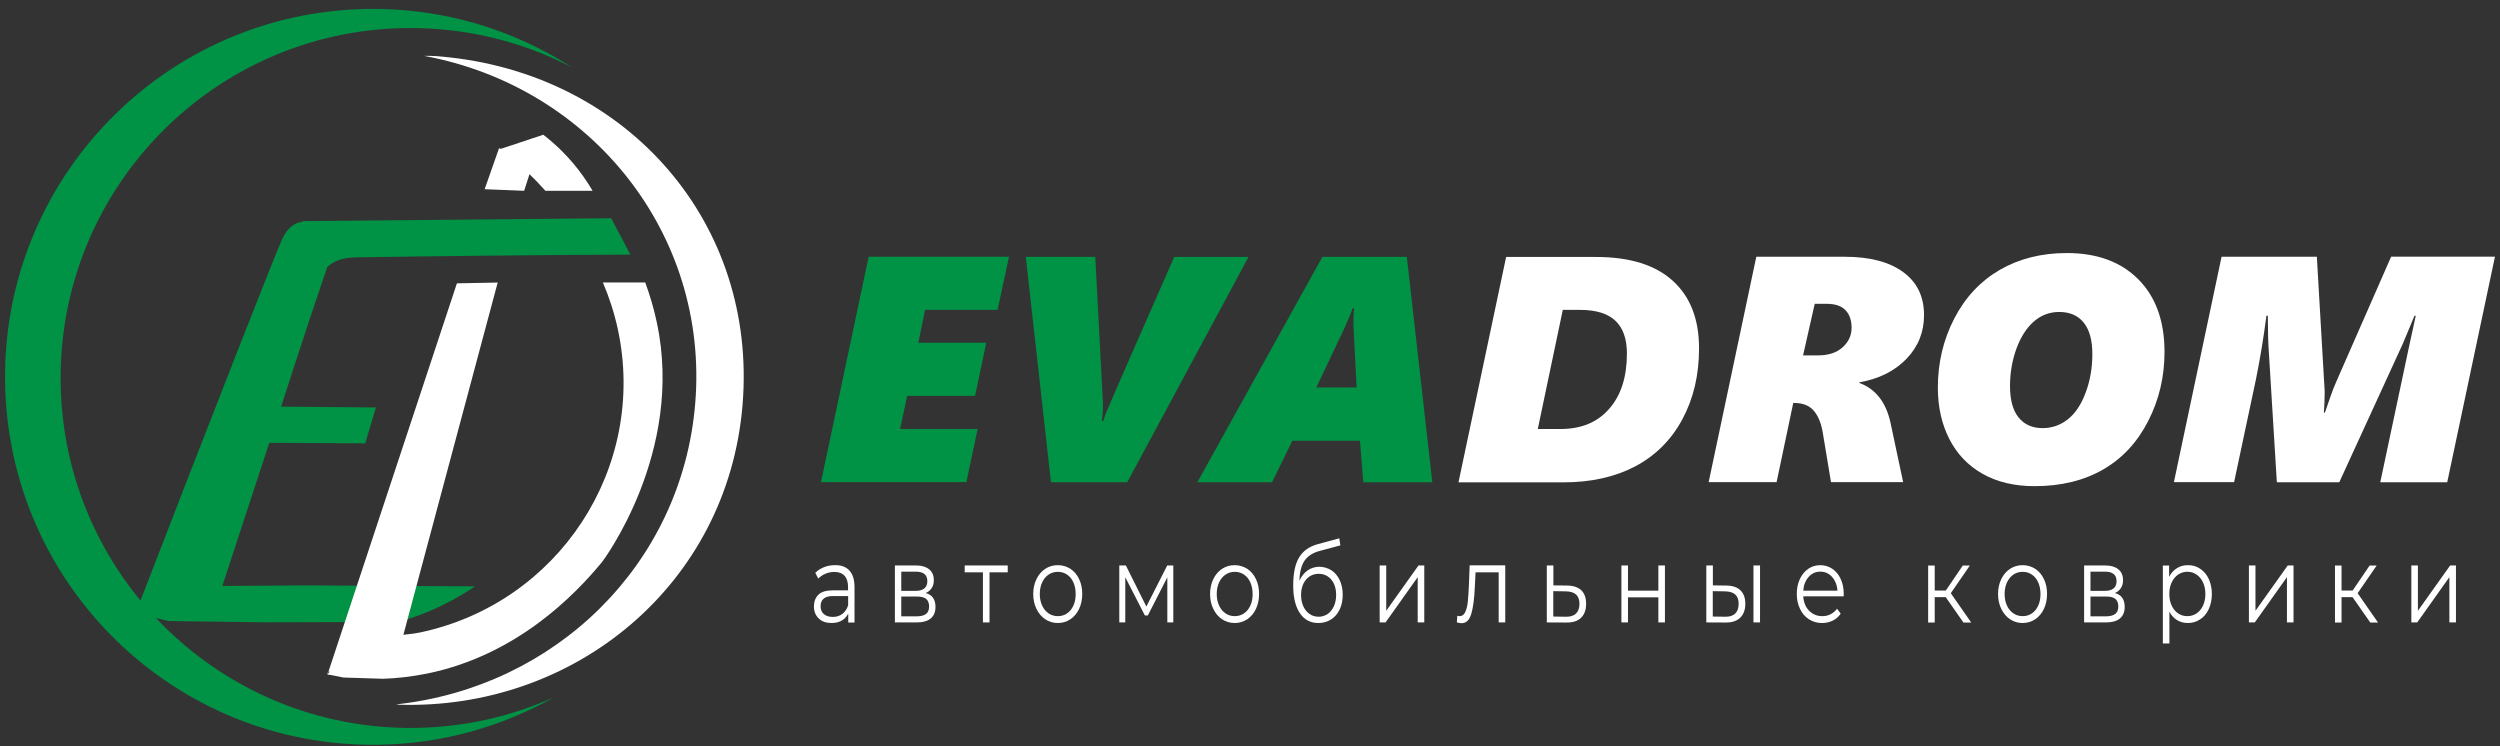 <svg width="248" height="74" viewBox="0 0 248 74" fill="none" xmlns="http://www.w3.org/2000/svg">
<rect x="0" y="0" width="248" height="74" fill="#333333" stroke="none"/>
<path d="M84.272 56.609C84.603 56.979 84.768 57.523 84.768 58.253V61.754H84.146V60.869C84 61.16 83.786 61.394 83.504 61.559C83.222 61.725 82.882 61.802 82.493 61.802C81.958 61.802 81.53 61.657 81.219 61.355C80.907 61.054 80.742 60.655 80.742 60.159C80.742 59.682 80.888 59.293 81.18 59.002C81.472 58.71 81.948 58.564 82.59 58.564H84.126V58.224C84.126 57.737 84.01 57.368 83.776 57.115C83.543 56.862 83.212 56.736 82.765 56.736C82.463 56.736 82.172 56.794 81.89 56.911C81.608 57.028 81.374 57.193 81.17 57.397L80.878 56.823C81.121 56.58 81.413 56.395 81.754 56.259C82.094 56.123 82.454 56.065 82.833 56.065C83.465 56.055 83.942 56.24 84.272 56.609ZM83.553 60.908C83.815 60.713 84.01 60.431 84.136 60.052V59.128H82.629C81.812 59.128 81.403 59.468 81.403 60.139C81.403 60.47 81.51 60.733 81.724 60.917C81.938 61.102 82.23 61.199 82.619 61.199C82.969 61.199 83.29 61.102 83.553 60.908Z" fill="white"/>
<path d="M92.8 60.208C92.8 60.704 92.645 61.083 92.334 61.346C92.022 61.608 91.565 61.744 90.953 61.744H88.774V56.094H90.885C91.429 56.094 91.857 56.221 92.168 56.474C92.48 56.726 92.635 57.086 92.635 57.553C92.635 57.864 92.567 58.127 92.421 58.341C92.275 58.564 92.081 58.72 91.828 58.827C92.48 59.002 92.8 59.469 92.8 60.208ZM89.406 58.613H90.846C91.215 58.613 91.497 58.535 91.701 58.37C91.896 58.205 91.993 57.961 91.993 57.65C91.993 57.339 91.896 57.096 91.701 56.94C91.507 56.785 91.225 56.707 90.846 56.707H89.406V58.613ZM91.857 60.908C92.061 60.752 92.168 60.499 92.168 60.169C92.168 59.838 92.071 59.585 91.886 59.42C91.701 59.264 91.4 59.177 90.992 59.177H89.406V61.141H90.924C91.342 61.141 91.653 61.063 91.857 60.908Z" fill="white"/>
<path d="M99.967 56.775H98.159V61.744H97.507V56.775H95.698V56.094H99.967V56.775Z" fill="white"/>
<path d="M103.692 61.433C103.323 61.19 103.031 60.84 102.817 60.402C102.603 59.965 102.496 59.469 102.496 58.924C102.496 58.379 102.603 57.883 102.817 57.446C103.031 57.008 103.323 56.668 103.692 56.425C104.062 56.182 104.48 56.065 104.937 56.065C105.394 56.065 105.812 56.191 106.182 56.425C106.551 56.668 106.843 57.008 107.047 57.446C107.261 57.883 107.358 58.379 107.358 58.924C107.358 59.469 107.251 59.974 107.047 60.402C106.843 60.84 106.551 61.18 106.182 61.433C105.812 61.676 105.394 61.803 104.937 61.803C104.48 61.803 104.062 61.676 103.692 61.433ZM105.851 60.849C106.123 60.665 106.328 60.412 106.483 60.072C106.639 59.731 106.707 59.352 106.707 58.924C106.707 58.496 106.629 58.107 106.483 57.776C106.328 57.436 106.123 57.183 105.851 56.998C105.579 56.814 105.277 56.726 104.937 56.726C104.597 56.726 104.295 56.814 104.023 56.998C103.751 57.183 103.537 57.436 103.381 57.776C103.225 58.117 103.148 58.496 103.148 58.924C103.148 59.352 103.225 59.741 103.381 60.072C103.537 60.412 103.751 60.665 104.023 60.849C104.295 61.034 104.597 61.122 104.937 61.122C105.277 61.122 105.589 61.034 105.851 60.849Z" fill="white"/>
<path d="M116.392 56.094V61.744H115.799V57.271L113.864 61.054H113.572L111.627 57.261V61.744H111.034V56.094H111.686L113.718 60.169L115.79 56.094H116.392Z" fill="white"/>
<path d="M121.235 61.433C120.866 61.19 120.574 60.84 120.36 60.402C120.146 59.965 120.039 59.469 120.039 58.924C120.039 58.379 120.146 57.883 120.36 57.446C120.574 57.008 120.866 56.668 121.235 56.425C121.605 56.182 122.023 56.065 122.48 56.065C122.937 56.065 123.355 56.191 123.725 56.425C124.094 56.668 124.386 57.008 124.59 57.446C124.804 57.883 124.901 58.379 124.901 58.924C124.901 59.469 124.794 59.974 124.59 60.402C124.386 60.84 124.094 61.18 123.725 61.433C123.355 61.676 122.937 61.803 122.48 61.803C122.023 61.803 121.605 61.676 121.235 61.433ZM123.404 60.849C123.676 60.665 123.88 60.412 124.036 60.072C124.192 59.731 124.26 59.352 124.26 58.924C124.26 58.496 124.182 58.107 124.036 57.776C123.88 57.436 123.676 57.183 123.404 56.998C123.132 56.814 122.83 56.726 122.49 56.726C122.149 56.726 121.848 56.814 121.576 56.998C121.303 57.183 121.089 57.436 120.934 57.776C120.778 58.117 120.7 58.496 120.7 58.924C120.7 59.352 120.778 59.741 120.934 60.072C121.089 60.412 121.303 60.665 121.576 60.849C121.848 61.034 122.149 61.122 122.49 61.122C122.82 61.122 123.132 61.034 123.404 60.849Z" fill="white"/>
<path d="M132.088 56.58C132.439 56.814 132.711 57.144 132.905 57.562C133.1 57.981 133.197 58.457 133.197 58.992C133.197 59.546 133.1 60.033 132.896 60.461C132.691 60.888 132.409 61.219 132.04 61.452C131.68 61.686 131.252 61.803 130.785 61.803C129.988 61.803 129.375 61.472 128.938 60.811C128.5 60.149 128.286 59.245 128.286 58.078C128.286 56.872 128.481 55.938 128.87 55.297C129.259 54.655 129.871 54.217 130.708 53.984L132.857 53.4L132.964 54.101L130.941 54.645C130.251 54.82 129.755 55.141 129.424 55.598C129.103 56.055 128.928 56.726 128.899 57.611C129.093 57.174 129.366 56.833 129.706 56.59C130.056 56.347 130.455 56.221 130.902 56.221C131.349 56.24 131.738 56.357 132.088 56.58ZM131.699 60.908C131.962 60.723 132.166 60.47 132.322 60.14C132.468 59.809 132.546 59.439 132.546 59.021C132.546 58.603 132.477 58.243 132.332 57.922C132.186 57.611 131.981 57.358 131.719 57.183C131.456 57.008 131.155 56.921 130.815 56.921C130.474 56.921 130.173 57.008 129.91 57.183C129.648 57.358 129.443 57.601 129.288 57.922C129.142 58.233 129.064 58.603 129.064 59.021C129.064 59.439 129.142 59.809 129.288 60.14C129.434 60.47 129.648 60.723 129.91 60.908C130.173 61.093 130.474 61.18 130.815 61.18C131.135 61.18 131.437 61.083 131.699 60.908Z" fill="white"/>
<path d="M136.863 56.094H137.515V60.587L140.714 56.094H141.288V61.744H140.636V57.252L137.447 61.744H136.863V56.094Z" fill="white"/>
<path d="M149.321 56.094V61.744H148.669V56.775H146.374L146.306 58.175C146.257 59.352 146.141 60.256 145.956 60.879C145.771 61.511 145.45 61.822 144.983 61.822C144.857 61.822 144.701 61.793 144.517 61.734L144.565 61.083C144.672 61.112 144.75 61.122 144.789 61.122C145.042 61.122 145.226 60.986 145.353 60.713C145.479 60.441 145.567 60.101 145.606 59.702C145.645 59.303 145.684 58.769 145.713 58.107L145.791 56.084H149.321V56.094Z" fill="white"/>
<path d="M156.876 58.564C157.187 58.876 157.343 59.313 157.343 59.897C157.343 60.499 157.178 60.957 156.837 61.287C156.497 61.618 156.011 61.764 155.379 61.754L153.443 61.744V56.094H154.095V58.068L155.505 58.088C156.098 58.097 156.555 58.263 156.876 58.564ZM156.341 60.859C156.565 60.645 156.682 60.325 156.682 59.897C156.682 59.478 156.565 59.177 156.341 58.973C156.118 58.769 155.777 58.671 155.33 58.662L154.085 58.642V61.161L155.33 61.18C155.777 61.19 156.118 61.083 156.341 60.859Z" fill="white"/>
<path d="M160.844 56.094H161.495V58.593H164.51V56.094H165.161V61.744H164.51V59.255H161.495V61.744H160.844V56.094Z" fill="white"/>
<path d="M172.66 58.564C172.971 58.876 173.136 59.313 173.136 59.897C173.136 60.499 172.961 60.957 172.621 61.287C172.28 61.608 171.794 61.764 171.162 61.754L169.266 61.744V56.094H169.917V58.068L171.279 58.088C171.891 58.097 172.348 58.263 172.66 58.564ZM172.134 60.859C172.358 60.645 172.475 60.325 172.475 59.897C172.475 59.478 172.358 59.177 172.134 58.973C171.911 58.769 171.57 58.671 171.123 58.662L169.907 58.642V61.161L171.123 61.18C171.58 61.19 171.911 61.083 172.134 60.859ZM173.943 56.094H174.595V61.744H173.943V56.094Z" fill="white"/>
<path d="M182.89 59.157H178.883C178.922 59.741 179.107 60.217 179.457 60.577C179.807 60.937 180.244 61.122 180.77 61.122C181.071 61.122 181.343 61.063 181.586 60.937C181.839 60.811 182.053 60.626 182.238 60.383L182.598 60.879C182.384 61.18 182.121 61.413 181.8 61.569C181.48 61.725 181.129 61.803 180.75 61.803C180.254 61.803 179.826 61.676 179.447 61.433C179.068 61.19 178.766 60.84 178.562 60.402C178.348 59.965 178.241 59.469 178.241 58.924C178.241 58.379 178.338 57.883 178.543 57.446C178.747 57.008 179.029 56.668 179.379 56.425C179.739 56.182 180.138 56.065 180.575 56.065C181.013 56.065 181.411 56.191 181.771 56.425C182.121 56.668 182.403 57.008 182.598 57.436C182.802 57.874 182.899 58.37 182.899 58.924L182.89 59.157ZM179.418 57.232C179.107 57.582 178.922 58.029 178.883 58.593H182.277C182.238 58.039 182.053 57.582 181.742 57.232C181.431 56.882 181.042 56.707 180.575 56.707C180.118 56.707 179.729 56.882 179.418 57.232Z" fill="white"/>
<path d="M193.013 59.235H191.924V61.754H191.272V56.104H191.924V58.584H193.023L194.705 56.104H195.405L193.519 58.846L195.542 61.754H194.773L193.013 59.235Z" fill="white"/>
<path d="M199.402 61.433C199.033 61.19 198.741 60.84 198.527 60.402C198.313 59.965 198.206 59.469 198.206 58.924C198.206 58.379 198.313 57.883 198.527 57.446C198.741 57.008 199.033 56.668 199.402 56.425C199.772 56.182 200.19 56.065 200.647 56.065C201.104 56.065 201.522 56.191 201.892 56.425C202.261 56.668 202.553 57.008 202.757 57.446C202.971 57.883 203.068 58.379 203.068 58.924C203.068 59.469 202.961 59.974 202.757 60.402C202.553 60.84 202.261 61.18 201.892 61.433C201.522 61.676 201.104 61.803 200.647 61.803C200.19 61.803 199.772 61.676 199.402 61.433ZM201.561 60.849C201.833 60.665 202.038 60.412 202.193 60.072C202.349 59.731 202.417 59.352 202.417 58.924C202.417 58.496 202.339 58.107 202.193 57.776C202.038 57.436 201.833 57.183 201.561 56.998C201.289 56.814 200.987 56.726 200.647 56.726C200.307 56.726 200.005 56.814 199.733 56.998C199.461 57.183 199.247 57.436 199.091 57.776C198.935 58.117 198.858 58.496 198.858 58.924C198.858 59.352 198.935 59.741 199.091 60.072C199.247 60.412 199.461 60.665 199.733 60.849C200.005 61.034 200.307 61.122 200.647 61.122C200.987 61.122 201.299 61.034 201.561 60.849Z" fill="white"/>
<path d="M210.77 60.208C210.77 60.704 210.615 61.083 210.303 61.346C209.992 61.608 209.535 61.744 208.922 61.744H206.744V56.094H208.854C209.399 56.094 209.827 56.221 210.138 56.474C210.449 56.726 210.605 57.086 210.605 57.553C210.605 57.864 210.537 58.127 210.391 58.341C210.245 58.564 210.051 58.72 209.798 58.827C210.449 59.002 210.77 59.469 210.77 60.208ZM207.376 58.613H208.815C209.185 58.613 209.467 58.535 209.671 58.37C209.866 58.205 209.963 57.961 209.963 57.65C209.963 57.339 209.866 57.096 209.671 56.94C209.477 56.785 209.195 56.707 208.815 56.707H207.376V58.613ZM209.827 60.908C210.031 60.752 210.138 60.499 210.138 60.169C210.138 59.838 210.041 59.585 209.856 59.42C209.671 59.264 209.37 59.177 208.961 59.177H207.376V61.141H208.893C209.311 61.141 209.613 61.063 209.827 60.908Z" fill="white"/>
<path d="M218.249 56.415C218.609 56.658 218.901 56.989 219.105 57.426C219.309 57.864 219.416 58.36 219.416 58.924C219.416 59.488 219.309 59.994 219.105 60.431C218.901 60.869 218.619 61.209 218.249 61.443C217.889 61.686 217.481 61.803 217.024 61.803C216.635 61.803 216.285 61.705 215.974 61.521C215.662 61.336 215.4 61.054 215.205 60.684V63.835H214.554V56.104H215.176V57.222C215.371 56.853 215.623 56.561 215.944 56.367C216.265 56.162 216.625 56.065 217.024 56.065C217.481 56.055 217.889 56.172 218.249 56.415ZM217.899 60.85C218.171 60.665 218.385 60.412 218.541 60.072C218.696 59.731 218.774 59.352 218.774 58.924C218.774 58.496 218.696 58.117 218.541 57.777C218.385 57.446 218.171 57.183 217.899 56.999C217.627 56.814 217.325 56.717 216.985 56.717C216.645 56.717 216.343 56.814 216.071 56.999C215.798 57.183 215.585 57.446 215.429 57.777C215.273 58.107 215.196 58.486 215.196 58.924C215.196 59.352 215.273 59.741 215.429 60.072C215.585 60.412 215.798 60.665 216.071 60.85C216.343 61.034 216.645 61.122 216.985 61.122C217.316 61.122 217.617 61.034 217.899 60.85Z" fill="white"/>
<path d="M223.092 56.094H223.743V60.587L226.943 56.094H227.517V61.744H226.865V57.252L223.675 61.744H223.092V56.094Z" fill="white"/>
<path d="M233.371 59.235H232.281V61.754H231.63V56.104H232.281V58.584H233.38L235.063 56.104H235.763L233.876 58.846L235.899 61.754H235.131L233.371 59.235Z" fill="white"/>
<path d="M239.205 56.094H239.857V60.587L243.056 56.094H243.63V61.744H242.978V57.252L239.789 61.744H239.205V56.094Z" fill="white"/>
<path d="M98.957 30.742H91.77L91.099 34H97.838L96.73 39.27H89.99L89.29 42.557H96.982L95.864 47.828H81.442L86.169 25.471H100.094L98.957 30.742Z" fill="#009245"/>
<path d="M111.822 47.838H104.256L101.757 25.481H108.652L109.42 40.126C109.42 40.7 109.381 41.235 109.293 41.75H109.449C109.537 41.468 109.634 41.157 109.77 40.827C109.896 40.486 112.133 35.381 116.48 25.491H123.851L111.822 47.838Z" fill="#009245"/>
<path d="M135.239 47.838L134.909 43.724H128.199L126.186 47.838H118.775L131.184 25.481H139.557L142.085 47.838H135.239ZM134.257 32.113C134.257 31.403 134.286 30.898 134.335 30.586H134.179L133.888 31.364L133.294 32.716L130.581 38.434H134.578L134.286 32.833L134.257 32.113Z" fill="#009245"/>
<path d="M168.546 34.554C168.546 37.209 167.992 39.553 166.883 41.605C165.774 43.656 164.218 45.203 162.215 46.263C160.212 47.313 157.849 47.848 155.116 47.848H144.682L149.408 25.491H158.316C161.68 25.491 164.228 26.288 165.959 27.873C167.69 29.449 168.546 31.685 168.546 34.554ZM161.389 35.069C161.389 33.62 161.009 32.541 160.251 31.822C159.492 31.102 158.325 30.742 156.76 30.742H155.029L152.549 42.557H154.815C156.876 42.557 158.481 41.886 159.648 40.535C160.815 39.203 161.389 37.374 161.389 35.069Z" fill="white"/>
<path d="M190.864 31.257C190.864 32.949 190.281 34.398 189.114 35.604C187.947 36.81 186.391 37.588 184.446 37.928V37.987C186.08 38.59 187.11 39.922 187.548 41.984L188.793 47.828H181.635L180.809 42.859C180.643 41.925 180.342 41.206 179.895 40.71C179.457 40.214 178.806 39.971 177.95 39.971H177.891L176.238 47.828H169.499L174.225 25.471H183.007C185.477 25.471 187.412 25.977 188.793 26.988C190.174 28 190.864 29.419 190.864 31.257ZM183.678 32.512C183.678 31.763 183.473 31.18 183.065 30.761C182.656 30.343 182.034 30.139 181.217 30.139H180.021L178.864 35.254H180.361C181.373 35.254 182.18 34.992 182.783 34.457C183.376 33.922 183.678 33.28 183.678 32.512Z" fill="white"/>
<path d="M214.719 34.914C214.719 37.364 214.184 39.65 213.104 41.76C212.025 43.87 210.537 45.475 208.631 46.574C206.725 47.672 204.459 48.227 201.824 48.227C199.83 48.227 198.109 47.818 196.67 47.002C195.231 46.185 194.132 45.037 193.373 43.549C192.615 42.061 192.235 40.359 192.235 38.453C192.235 35.983 192.78 33.688 193.869 31.588C194.958 29.487 196.466 27.883 198.372 26.774C200.287 25.666 202.505 25.102 205.033 25.102C208.038 25.102 210.401 25.977 212.132 27.718C213.863 29.468 214.719 31.86 214.719 34.914ZM207.561 35.128C207.561 33.766 207.279 32.726 206.715 32.016C206.151 31.306 205.334 30.946 204.274 30.946C203.302 30.946 202.446 31.277 201.717 31.928C200.988 32.58 200.423 33.494 200.005 34.651C199.597 35.808 199.393 37.024 199.393 38.288C199.393 39.669 199.675 40.71 200.248 41.419C200.822 42.12 201.61 42.47 202.621 42.47C203.555 42.47 204.391 42.178 205.13 41.595C205.869 41.011 206.462 40.126 206.9 38.94C207.347 37.753 207.561 36.479 207.561 35.128Z" fill="white"/>
<path d="M242.765 47.838H236.123L238.914 34.68L239.643 31.325H239.517L238.359 34.097L232.058 47.838H225.863L225.066 34.875C225.007 34 224.969 32.813 224.969 31.316H224.832C224.531 33.611 224.181 35.711 223.792 37.617L221.623 47.828H215.652L220.379 25.471H229.831L230.609 38.833C230.609 39.514 230.58 40.214 230.531 40.933H230.628C230.803 40.437 230.988 39.912 231.173 39.368C231.358 38.823 231.552 38.327 231.747 37.889L237.202 25.461H247.501L242.765 47.838Z" fill="white"/>
<path d="M32.459 26.502C32.673 26.298 32.867 26.171 33.004 26.084C33.83 25.588 34.744 25.549 35.318 25.529C39.295 25.471 43.282 25.413 47.26 25.374C52.356 25.316 57.451 25.277 62.537 25.257C62.178 24.576 61.818 23.896 61.458 23.215C61.186 22.69 60.904 22.174 60.631 21.649C50.42 21.747 40.209 21.834 30.008 21.931C29.999 21.961 29.989 21.99 29.979 22.009C29.833 22.029 29.678 22.058 29.522 22.116C28.589 22.437 28.141 23.4 27.986 23.73C27.431 24.897 21.48 40.039 13.457 60.811C14.537 61.073 15.616 61.345 16.695 61.608C19.934 61.647 23.182 61.696 26.42 61.734C30.806 61.725 35.192 61.705 39.568 61.696C40.851 61.326 42.339 60.801 43.934 60.013C45.159 59.41 46.219 58.778 47.124 58.166C41.279 58.136 35.435 58.097 29.59 58.068V58.078C27.081 58.097 24.563 58.117 22.054 58.127L26.712 43.929C29.882 43.948 33.052 43.958 36.232 43.977C36.582 42.791 36.942 41.604 37.292 40.418C34.161 40.389 31.02 40.369 27.888 40.34C28.802 37.501 29.736 34.632 30.689 31.753C31.273 30.013 31.866 28.252 32.459 26.502Z" fill="#009245"/>
<path d="M48.077 18.77C49.38 18.819 50.693 18.877 51.996 18.926C52.288 18.012 52.58 17.088 52.881 16.174L49.507 14.696C49.03 16.057 48.554 17.419 48.077 18.77Z" fill="white"/>
<path d="M53.892 13.364L49.603 14.793C50.459 15.435 51.373 16.184 52.297 17.069C52.968 17.701 53.571 18.323 54.106 18.926C55.662 18.926 57.228 18.926 58.784 18.926C58.521 18.469 58.219 18.002 57.889 17.536C56.605 15.707 55.176 14.356 53.892 13.364Z" fill="white"/>
<path d="M65.153 31.977C64.939 30.965 64.648 29.963 64.648 29.963C64.453 29.302 64.239 28.66 64.006 28.019H59.805C60.437 29.497 60.943 31.053 61.293 32.677C64.23 46.369 55.438 59.838 41.649 62.745C41.649 62.745 41.649 62.745 41.639 62.745C40.959 62.881 39.811 63.066 36.825 63.105C36.135 63.115 35.795 63.105 35.396 63.086C34.783 63.047 34.268 62.979 33.898 62.92C33.188 65.196 32.605 66.966 32.527 66.946C32.498 66.937 32.488 66.703 32.527 66.694C32.547 66.694 32.566 66.732 32.576 66.752C32.605 66.81 32.586 66.888 32.527 66.956C32.498 66.946 32.488 66.937 32.488 66.927C32.498 66.898 33.023 66.985 34.064 67.209C35.386 67.248 36.699 67.296 38.022 67.335C39.403 67.287 40.871 67.121 42.407 66.81C51.228 64.992 56.985 59.079 59.737 55.734C59.737 55.734 67.935 44.891 65.153 31.977Z" fill="white"/>
<path d="M49.371 28.028C48.544 28.048 47.718 28.058 46.891 28.077C46.366 28.087 45.85 28.096 45.325 28.106C41.075 40.952 36.826 53.799 32.576 66.645C34.842 66.217 37.108 65.799 39.374 65.371C42.709 52.914 46.035 40.466 49.371 28.028Z" fill="white"/>
<path d="M41.211 72.208C22.044 72.47 6.28 57.144 6.018 37.977C5.755 18.81 21.081 3.046 40.248 2.783C46.2 2.706 51.83 4.125 56.761 6.693C50.926 2.929 43.953 0.78 36.495 0.887C16.335 1.169 0.222 17.73 0.504 37.889C0.786 58.049 17.347 74.162 37.506 73.88C43.846 73.793 49.788 72.091 54.942 69.174C50.741 71.06 46.102 72.14 41.211 72.208Z" fill="#009245"/>
<path d="M44.664 5.701C43.798 5.604 42.865 5.507 42.087 5.545C58.58 8.599 70.356 23.166 68.966 40.019C67.643 56.055 55.011 68.182 39.305 69.874C39.266 69.816 39.412 69.893 39.471 69.903C56.907 70.496 72.194 58.059 73.662 40.155C75.131 22.252 62.479 7.695 44.664 5.701Z" fill="white"/>
</svg>
